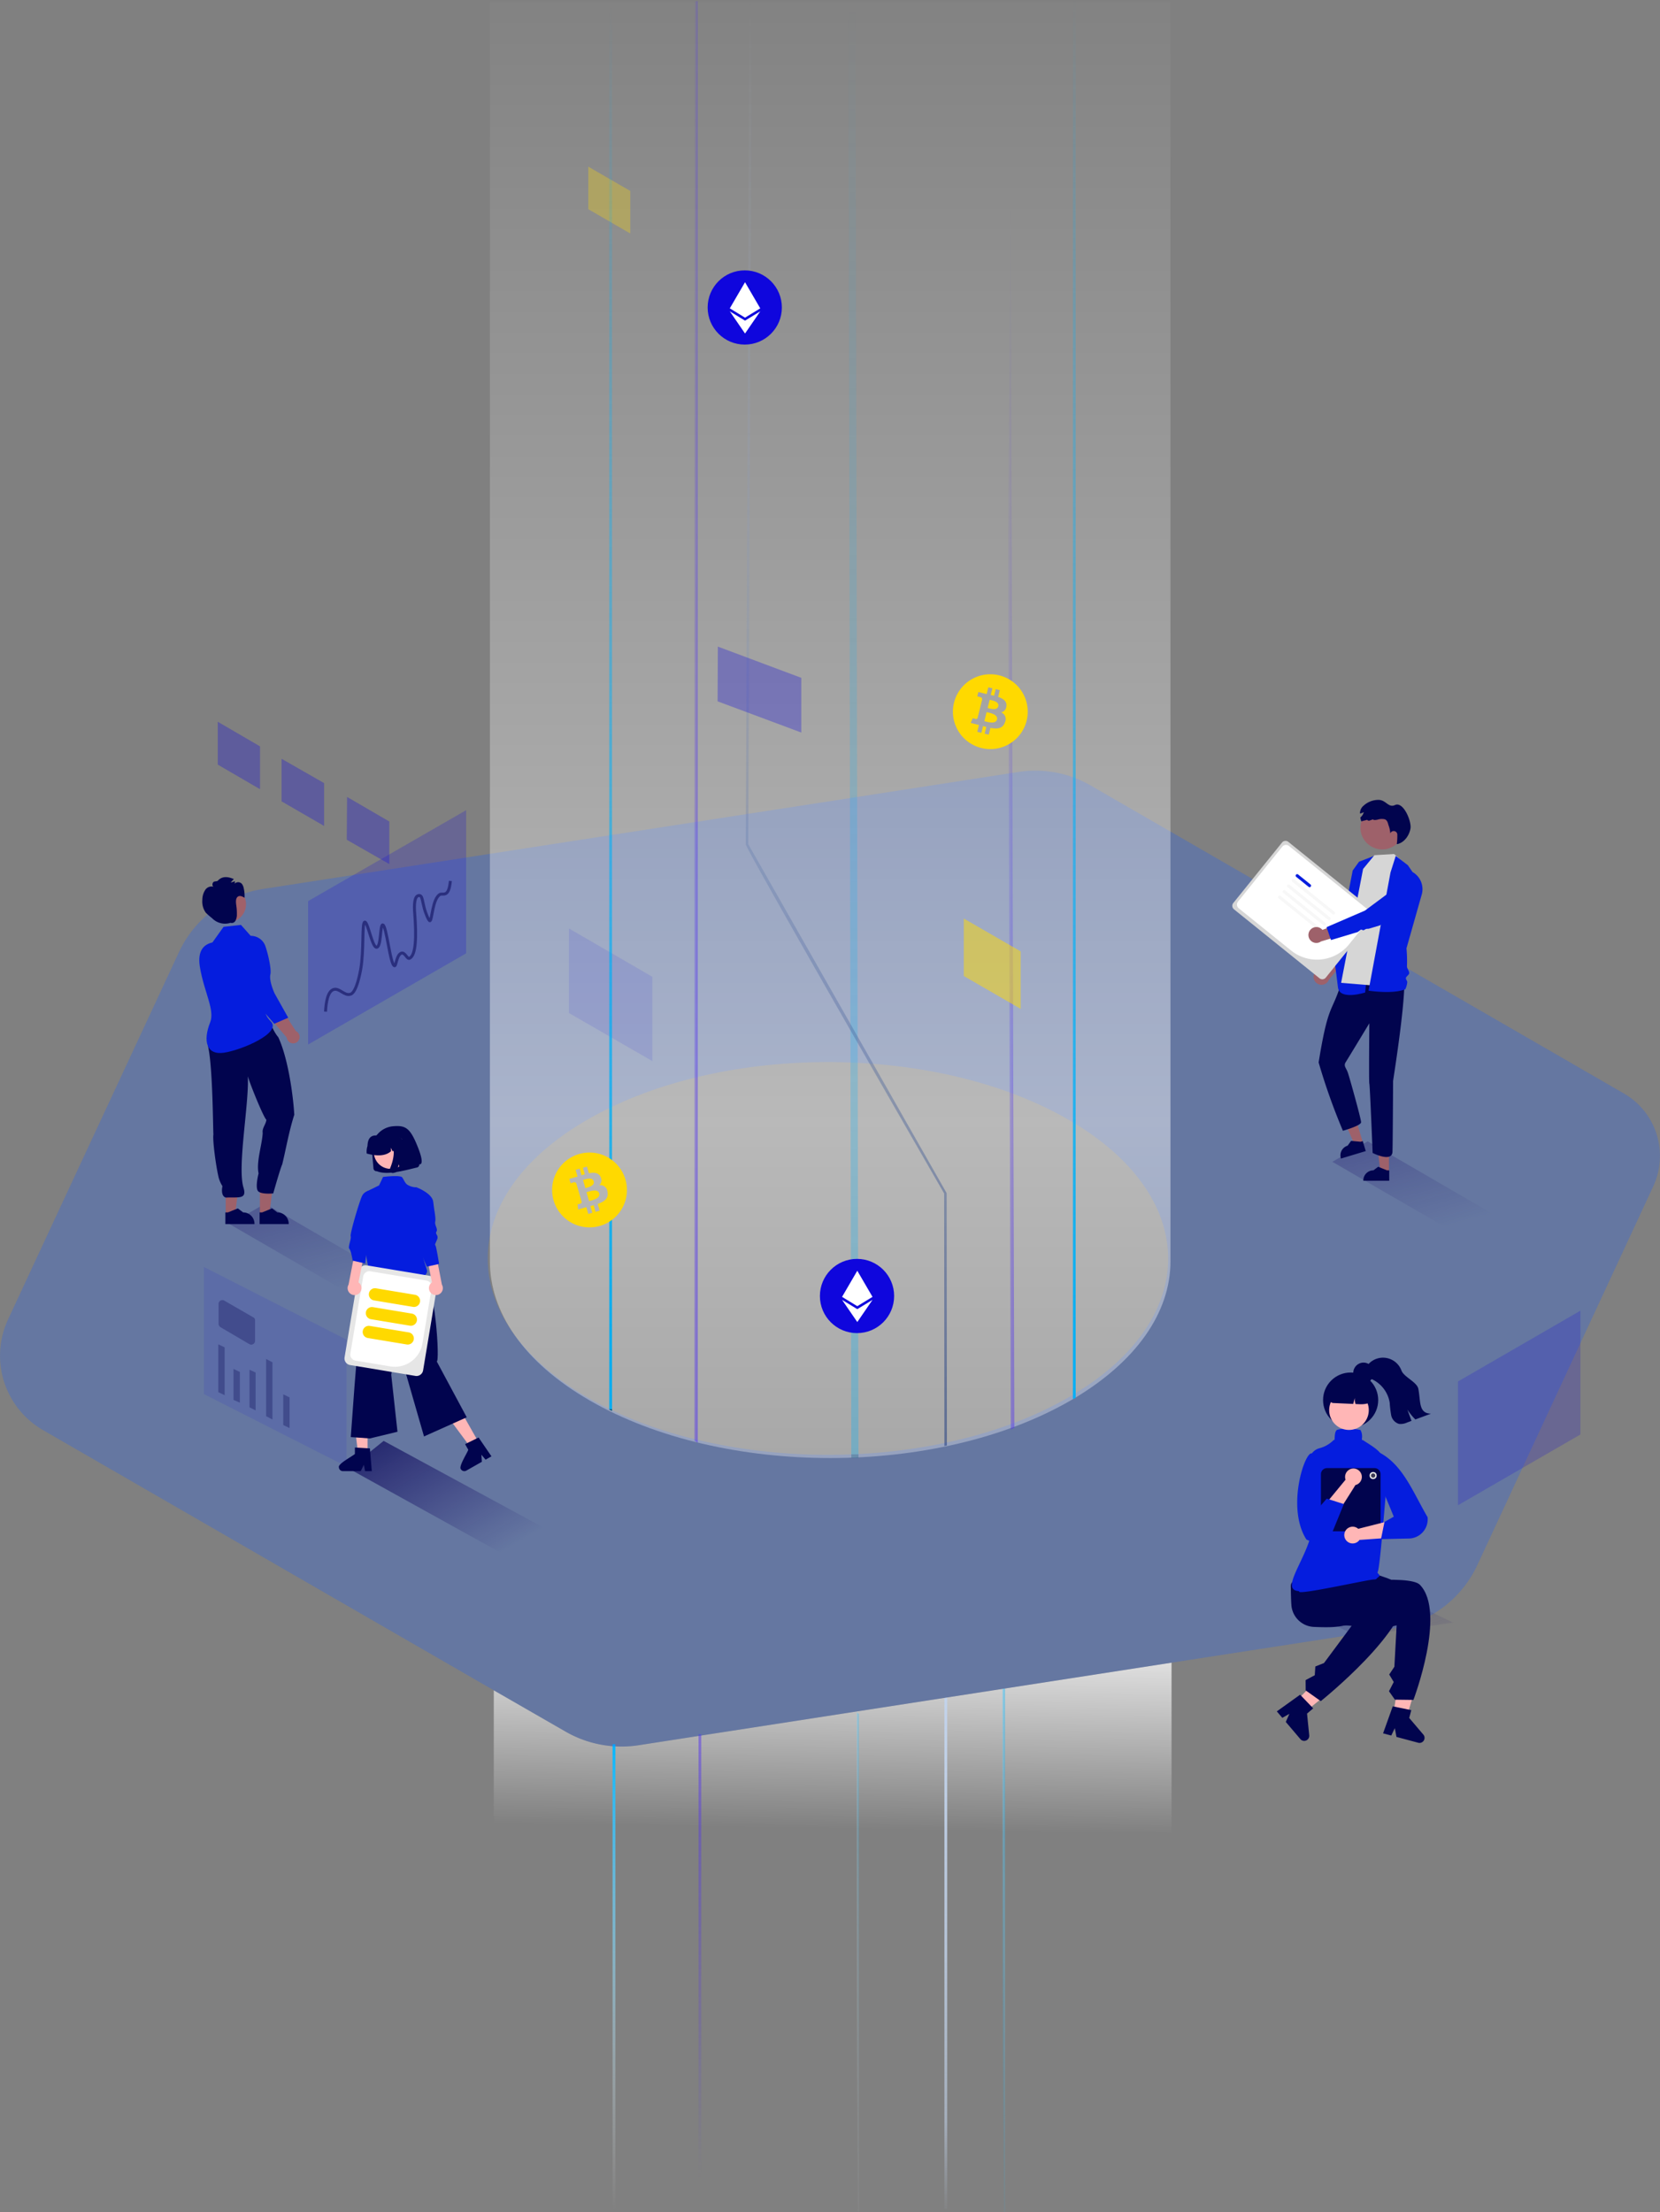 <svg xmlns="http://www.w3.org/2000/svg" xmlns:xlink="http://www.w3.org/1999/xlink" width="559.127" height="744.987" viewBox="0 0 559.127 744.987"><rect x="0" y="0" width="559.127" height="744.987" fill="#808080" stroke="none"/><defs><linearGradient id="a" x1="0.5" y1="1" x2="0.52" y2="-0.031" gradientUnits="objectBoundingBox"><stop offset="0" stop-color="#fff" stop-opacity="0"/><stop offset="0.675" stop-color="#fff" stop-opacity="0"/><stop offset="1" stop-color="#fff" stop-opacity="0.8"/></linearGradient><linearGradient id="b" x1="1" x2="0.5" y2="1" gradientUnits="objectBoundingBox"><stop offset="0" stop-color="#02b6ff"/><stop offset="0.507" stop-color="#5fd1ff" stop-opacity="0.698"/><stop offset="1" stop-color="#08b8ff" stop-opacity="0"/><stop offset="1" stop-color="#fff" stop-opacity="0"/></linearGradient><linearGradient id="c" x1="1" x2="0.5" y2="1" gradientUnits="objectBoundingBox"><stop offset="0" stop-color="#02b6ff"/><stop offset="0.02" stop-color="#08b8ff" stop-opacity="0.98"/><stop offset="0.302" stop-color="#5fd1ff" stop-opacity="0.698"/><stop offset="0.551" stop-color="#a3e5ff" stop-opacity="0.451"/><stop offset="0.757" stop-color="#d5f3ff" stop-opacity="0.243"/><stop offset="0.913" stop-color="#f4fcff" stop-opacity="0.086"/><stop offset="1" stop-color="#fff" stop-opacity="0"/></linearGradient><linearGradient id="d" x1="1" x2="1" y2="1.015" gradientUnits="objectBoundingBox"><stop offset="0" stop-color="#5333ed"/><stop offset="0.922" stop-color="#5333ed" stop-opacity="0"/><stop offset="1" stop-color="#5333ed" stop-opacity="0"/></linearGradient><linearGradient id="e" x1="0" x2="0" xlink:href="#c"/><linearGradient id="f" x1="0.147" y1="-1.239" x2="0.92" y2="0.403" gradientUnits="objectBoundingBox"><stop offset="0" stop-color="#120667" stop-opacity="0.698"/><stop offset="1" stop-color="#120667" stop-opacity="0"/></linearGradient><linearGradient id="h" x1="0.5" y1="1.517" x2="0.5" y2="-0.029" gradientUnits="objectBoundingBox"><stop offset="0" stop-color="#fff" stop-opacity="0"/><stop offset="0.493" stop-color="#fff" stop-opacity="0.447"/><stop offset="1" stop-color="#fff" stop-opacity="0"/></linearGradient><linearGradient id="i" x1="0.082" y1="0.339" x2="0.716" y2="1.28" gradientUnits="objectBoundingBox"><stop offset="0" stop-color="#120667"/><stop offset="1" stop-color="#120667" stop-opacity="0"/></linearGradient><linearGradient id="j" x1="0.5" x2="0.5" y2="1" gradientUnits="objectBoundingBox"><stop offset="0" stop-color="#00b6ff" stop-opacity="0"/><stop offset="0.483" stop-color="#00b4fd" stop-opacity="0.561"/><stop offset="1" stop-color="#00b3fb"/><stop offset="1" stop-color="#005b80"/></linearGradient><linearGradient id="k" x1="0.5" x2="0.5" y2="1" gradientUnits="objectBoundingBox"><stop offset="0" stop-color="#c2d3eb" stop-opacity="0"/><stop offset="1" stop-color="#16347b" stop-opacity="0.518"/></linearGradient><linearGradient id="l" y1="-0.01" x2="1" y2="1.041" gradientUnits="objectBoundingBox"><stop offset="0" stop-color="#5333ed" stop-opacity="0"/><stop offset="0.692" stop-color="#5333ed" stop-opacity="0.765"/><stop offset="1" stop-color="#5333ed"/></linearGradient><linearGradient id="m" x1="0.5" y1="0.146" x2="1" y2="1" gradientUnits="objectBoundingBox"><stop offset="0" stop-color="#5333ed" stop-opacity="0"/><stop offset="1" stop-color="#5333ed"/></linearGradient><linearGradient id="n" x1="0.5" x2="0.5" y2="1" gradientUnits="objectBoundingBox"><stop offset="0" stop-color="#02b6ff" stop-opacity="0"/><stop offset="1" stop-color="#02aff5"/><stop offset="1" stop-color="#015b80"/></linearGradient><linearGradient id="o" x1="1" y1="1.014" x2="1" y2="-0.011" gradientUnits="objectBoundingBox"><stop offset="0" stop-color="#c2d3eb" stop-opacity="0"/><stop offset="0.187" stop-color="#c2d3eb" stop-opacity="0.565"/><stop offset="0.502" stop-color="#c2d3eb" stop-opacity="0.804"/><stop offset="1" stop-color="#c2d3eb"/></linearGradient><linearGradient id="p" x1="0.5" x2="0.5" y2="1" gradientUnits="objectBoundingBox"><stop offset="0" stop-color="#02b6ff" stop-opacity="0"/><stop offset="1" stop-color="#02acf1"/><stop offset="1" stop-color="#015b80"/></linearGradient><linearGradient id="q" x1="-0.41" y1="-0.514" x2="0.905" y2="0.787" gradientUnits="objectBoundingBox"><stop offset="0" stop-color="#02004f" stop-opacity="0.898"/><stop offset="0.193" stop-color="#02004f" stop-opacity="0.898"/><stop offset="1" stop-color="#120667" stop-opacity="0"/></linearGradient></defs><g transform="translate(-26.192 0.5)"><path d="M433.189,601.2V786.214H204.9V610.507L229,624.373a37.78,37.78,0,0,0,24.569,4.653Z" transform="translate(-12.393 -41.726)" fill="url(#a)"/><g transform="translate(363.84 568.222)" opacity="0.5"><path d="M389,610.6h.838V786.866H389Z" transform="translate(-389 -610.6)" fill="url(#b)"/></g><g transform="translate(314.702 576.039)" opacity="0.4"><path d="M336.945,787.448l-.745-.745V619l.745.745Z" transform="translate(-336.2 -619)" fill="url(#c)"/></g><g transform="translate(261.468 583.578)" opacity="0.5"><path d="M279,627.1h.931V787.079H279Z" transform="translate(-279 -627.1)" fill="url(#d)"/></g><path d="M247.9,630.7h.931V788.259H247.9Z" transform="translate(-15.375 -43.772)" fill="url(#e)"/><path d="M573.144,387.1,393.621,283.424a37.165,37.165,0,0,0-24.569-4.56L114.8,318.231a37.651,37.651,0,0,0-28.385,21.4L28.9,463.226a28.933,28.933,0,0,0,11.726,37.226L192.507,588.12l24.1,13.867a37.78,37.78,0,0,0,24.569,4.653L420.8,578.813l74.638-11.54a37.651,37.651,0,0,0,28.385-21.4l59.189-127.406A24.307,24.307,0,0,0,573.144,387.1ZM224.056,395.94c44.764-25.872,117.262-25.872,162.027,0s44.764,67.751,0,93.531c-44.671,25.779-117.262,25.779-162.027,0C179.292,463.6,179.292,421.719,224.056,395.94Z" transform="translate(0 -19.34)" fill="#2561ed" opacity="0.3"/><path d="M190.639,475.4l-11.912,6.794-69.427-40.2,11.912-6.887Z" transform="translate(-5.763 -30.208)" fill="url(#f)"/><path d="M190.639,475.4l-11.912,6.794-69.427-40.2,11.912-6.887Z" transform="translate(365.66 -51.208)" fill="url(#f)"/><g transform="translate(142.996 267.9)" opacity="0.3"><path d="M166.032,296.183v14.332l-14.332-8.19.093-14.425Z" transform="translate(-151.7 -287.9)" fill="#0f06dd"/></g><g transform="translate(121.033 255.057)" opacity="0.3"><path d="M142.432,282.29v14.425L128.1,288.432V274.1Z" transform="translate(-128.1 -274.1)" fill="#0f06dd"/></g><g transform="translate(99.535 242.586)" opacity="0.3"><path d="M119.239,268.983v14.425L105,275.125V260.7Z" transform="translate(-105 -260.7)" fill="#0f06dd"/></g><g transform="translate(129.967 272.367)" opacity="0.7"><path d="M190.933,299.308V292.7L137.7,323.318v48.3l53.233-30.712Z" transform="translate(-137.7 -292.7)" fill="#0f06dd" opacity="0.3"/></g><path d="M432.72,0H203.5V424.378c0,16.938,11.168,33.876,33.6,46.812,44.764,25.872,117.262,25.872,162.027,0,22.336-12.936,33.6-29.874,33.6-46.812V0Z" transform="translate(-12.296 -0.035)" fill="url(#h)"/><path d="M548.189,585.327l-32.2,4.653L495.7,579.929,509.846,566.9Z" transform="translate(-32.559 -39.348)" opacity="0.3" fill="url(#i)"/><g transform="translate(311.91 -0.5)" opacity="0.3"><path d="M335.62-.221l1.024,490.733h-2.42L333.2-.5Z" transform="translate(-333.2 0.5)" fill="url(#j)"/></g><g transform="translate(277.373 -0.035)"><path d="M363.013,486.545l-.093-85.062S295.169,283.942,296.1,283.849L297.309,0h.838l-1.21,283.849L363.665,401.2a.325.325,0,0,0,.093.186l.093,84.969-.838.186Z" transform="translate(-296.09)" fill="url(#k)"/></g><g transform="translate(260.072 -0.128)" opacity="0.6"><path d="M278.617-.1V485.421l-1.117-.651V-.1h1.117Z" transform="translate(-277.5 0.1)" fill="url(#l)"/></g><g transform="translate(365.143 -0.035)" opacity="0.5"><path d="M391.889,481.054,390.4,0h1.21L393.1,480.4Z" transform="translate(-390.4)" fill="url(#m)"/></g><g transform="translate(387.572 -0.035)"><path d="M415.431,470.352l-.931.372V0h.931Z" transform="translate(-414.5)" fill="url(#n)"/></g><g transform="translate(224.335 55.618)" opacity="0.3"><path d="M253.246,67.99V82.322L239.1,74.132V59.8Z" transform="translate(-239.1 -59.8)" fill="#fed904"/></g><g transform="translate(267.89 217.273)" opacity="0.3"><path d="M314.1,244.016v18.427l-28.2-10.516.093-18.427Z" transform="translate(-285.9 -233.5)" fill="#0f06dd"/></g><g transform="translate(217.821 312.199)" opacity="0.1"><path d="M260.206,351.786v28.385L232.1,363.978V335.5Z" transform="translate(-232.1 -335.5)" fill="#0f06dd"/></g><path d="M368.931,786.071H368V613.993l.931-.093Z" transform="translate(-23.704 -42.607)" fill="url(#o)"/><g transform="translate(231.408 0.524)"><path d="M247.631,474.767l-.931-.465V.6h.931Z" transform="translate(-246.7 -0.6)" fill="url(#p)"/></g><g transform="translate(350.811 308.849)" opacity="0.5"><path d="M394.171,342.975v19.358L375,351.258V331.9Z" transform="translate(-375 -331.9)" fill="#fed904"/></g><g transform="translate(131.922 427.758)"><path d="M221.136,551.133l-13.541,9L152.5,529.606l11.674-9.358Z" transform="translate(-140.681 -463.223)" fill="url(#q)"/></g><g transform="translate(504.276 441.932)" opacity="0.2"><path d="M539.9,498.725v41.693l41.228-23.825V474.9Z" transform="translate(-526.9 -475.9)" fill="#0f06dd"/></g><path d="M189.912,521.572" transform="translate(-9.876 -36.179)" fill="#0f06dd"/><path d="M144,362.32c.186-3.164.745-6.794,2.7-7.445s3.63,2.234,5.677,1.582c.465-.093,2.047-.745,3.443-8.19,1.21-6.608.372-15.914,1.4-16.1s2.513,8.655,4,8.469c1.582-.093,1.117-7.538,2.047-7.538,1.3.093,2.513,13.681,4,13.774.558,0,.651-3.443,2.141-4.188,1.3-.651,2.047,2.047,2.885,1.675,2.234-1.024,2.327-7.538,1.768-14.89-.279-3.257-.093-6.049,1.3-6.235,1.21-.186,1.117,1.21,1.861,4.095.558,2.141,1.582,4.467,1.954,4.374.745-.186.838-7.352,3.35-8.841,1.024-.558,2.978,1.3,3.536-4.56" transform="translate(-8.17 -22.108)" fill="none" stroke="#02004f" stroke-miterlimit="10" stroke-width="1" opacity="0.5"/><g transform="translate(94.882 426.204)" opacity="0.1"><path d="M148.022,482.476v42.717L100,500.81V458Z" transform="translate(-100 -458)" fill="#0f06dd"/></g><g transform="translate(99.814 437.353)" opacity="0.3"><path d="M117.585,476.792v6.887a1.279,1.279,0,0,1-1.954,1.117l-9.679-5.677A1.419,1.419,0,0,1,105.3,478v-6.7a1.279,1.279,0,0,1,1.954-1.117l9.679,5.584A1.048,1.048,0,0,1,117.585,476.792Z" transform="translate(-105.3 -469.98)" fill="#02004f"/></g><path d="M107.34,503.124,105.2,502.1V486l2.141,1.024Z" transform="translate(-5.479 -33.738)" fill="#02004f" opacity="0.3"/><path d="M112.841,506.254l-2.141-.931V494.9l2.141,1.024Z" transform="translate(-5.86 -34.355)" fill="#02004f" opacity="0.3"/><path d="M130.84,515.454,128.7,514.43V504.1l2.141,1.024Z" transform="translate(-7.109 -34.993)" fill="#02004f" opacity="0.3"/><path d="M118.547,508.881l-2.047-1.024V495.2l2.047.931Z" transform="translate(-6.263 -34.376)" fill="#02004f" opacity="0.3"/><path d="M124.641,511.681l-2.141-1.117V491.3l2.141,1.117Z" transform="translate(-6.679 -34.105)" fill="#02004f" opacity="0.3"/><g transform="translate(140.319 378.747)"><path d="M239.2,484.459H236l-1.523-12.345H239.2Z" transform="translate(-229.529 -374.317)" fill="#ffb6b6"/><path d="M457.873,692.326v-2.17l.841.051,3.425.2.793.049.606,7.266.032.39H461.3l-.073-.387-.33-1.758-.852,1.758-.187.387h-6.025a1.361,1.361,0,0,1-1.353-1.355C452.224,695.572,457.234,693,457.873,692.326Z" transform="translate(-452.469 -581.896)" fill="#01044e"/><path d="M75.971,474.411l-2.784,1.579L65.771,466l4.108-2.331Z" transform="translate(-28.807 -367.753)" fill="#ffb6b6"/><path d="M273.746,679.121l-1.069-1.886.752-.371,3.081-1.512.714-.352,3.509,5.137.825,1.207-.933.53-1.042.592-1.412-1.666.157,2.378-4.921,2.795h0l-.317.179a1.355,1.355,0,0,1-1.845-.511C270.437,684.732,273.527,680.03,273.746,679.121Z" transform="translate(-230.152 -570.109)" fill="#01044e"/><path d="M332.773,422.08c4.289,2.842,5.867,30.145,4.753,29.7l10.108,18.839-14.388,6.449-9.46-32.848-1.577,12.088,2.1,19.183-9.3,2.249-6.433-.459c1.672-22.866,3.178-46.983,6.637-56.312Z" transform="translate(-304.555 -372.534)" fill="#01044e"/><path d="M377.9,279.133s4.761-.616,6.212-.036c.516.206,1.032,2.1,2,2.667a5.563,5.563,0,0,0,3.183.85c-.685,8.716-.647,15.478,3.448,28.1a1.866,1.866,0,0,1-2.7,1.694L373.218,311.1l-1.995-10.5-2.611-5.512L372,288.126l.29-4.062,4.266-2.078Z" transform="translate(-363.002 -261.999)" fill="#051dde"/><path d="M378.507,218.241H378.5a1.036,1.036,0,0,1-1.121-.943l-.5-5.76a7.726,7.726,0,0,1,.346-3.057,7.851,7.851,0,0,1,3.75-4.488,7.73,7.73,0,0,1,2.969-.887c4.253-.377,5.8.519,8.383,7.018s.5,5.768.5,5.768a1.037,1.037,0,0,1-.047.411,1.055,1.055,0,0,1-.505.6,1.041,1.041,0,0,1-.4.118c-5.033,1.244-10.112,2.555-13.374,1.215Z" transform="translate(-365.714 -203.034)" fill="#01044e"/><path d="M408.6,219.219a5.7,5.7,0,0,1-5.853,8.749,5.632,5.632,0,0,1-3.611-2.41,5.7,5.7,0,0,1,5.849-8.747,5.632,5.632,0,0,1,3.615,2.408Z" transform="translate(-386.393 -213.665)" fill="#ffb6b6"/><path d="M400.049,220.337a6.112,6.112,0,0,1,.274-2.418c.07-1.91.636-3.637,2.965-3.549a6.115,6.115,0,0,1,2.333-.7l1.152-.106.039,0a6.1,6.1,0,0,1,6.6,5.554l.01.115-2.438.222-1.034-2.251.036,2.342-1.259.115-.521-1.136.018,1.181c-1.879,1.633-4.713,1.7-8.168.748Z" transform="translate(-390.67 -211.205)" fill="#01044e"/><path d="M393.142,232.595a1.019,1.019,0,0,0,.091.554,1.043,1.043,0,0,0,.158.244,1.056,1.056,0,0,0,.184.167,1.034,1.034,0,0,0,.691.185l.046-.005.046-.007.046-.009.045-.011.852-.233.971-2.651.2,2.333,3.874-1.051-.861-9.9-6.594.606.18.175a4.555,4.555,0,0,1,1.222,2.143,7.425,7.425,0,0,1,.171,2.52,13.394,13.394,0,0,1-.489,2.518,19.742,19.742,0,0,1-.759,2.141A1.041,1.041,0,0,0,393.142,232.595Z" transform="translate(-376.006 -217.948)" fill="#01044e"/><path d="M379.249,449.379l4.844-29.128a2.257,2.257,0,0,0-1.854-2.593l-22-3.658a2.257,2.257,0,0,0-2.593,1.854L352.8,444.982a2.257,2.257,0,0,0,1.854,2.593l22,3.658a2.257,2.257,0,0,0,2.593-1.854Z" transform="translate(-350.866 -367.09)" fill="#e6e6e6"/><path d="M385.87,447.315l3.114-18.726a2.113,2.113,0,0,0-1.736-2.429l-18.906-3.144a2.114,2.114,0,0,0-2.429,1.736l-4.31,25.92a2.114,2.114,0,0,0,1.736,2.429l11.712,1.947A9.414,9.414,0,0,0,385.87,447.315Z" transform="translate(-357.711 -374.104)" fill="#fff"/><path d="M396.474,453.373a2.065,2.065,0,0,0-1.7-2.373l-13.115-2.181a2.063,2.063,0,1,0-.677,4.07L394.1,455.07A2.065,2.065,0,0,0,396.474,453.373Z" transform="translate(-369.13 -394.173)" fill="#ffd900"/><path d="M401.211,481.861a2.065,2.065,0,0,0-1.7-2.373L386.4,477.307a2.063,2.063,0,0,0-.677,4.07l13.115,2.181A2.065,2.065,0,0,0,401.211,481.861Z" transform="translate(-374.92 -416.329)" fill="#ffd900"/><path d="M405.948,510.349a2.065,2.065,0,0,0-1.7-2.373l-13.115-2.181a2.063,2.063,0,0,0-.677,4.07l13.115,2.181A2.065,2.065,0,0,0,405.948,510.349Z" transform="translate(-380.71 -438.486)" fill="#ffd900"/><path d="M346.733,398.439a2.344,2.344,0,0,1,.368-3.551l-2.309-11.455,3.011-1.418,2.642,13.625a2.341,2.341,0,0,1-3.713,2.8Z" transform="translate(-315.733 -342.238)" fill="#ffb6b6"/><path d="M352.39,295.968s5.293,1.992,5.583,4.893.957,5.487.667,6.648,1,2.479.417,3.35.811,1.157.231,2.607-.87,1.741-.58,2.031,1.238,6.252,1.238,6.252l-4.121.915-5.377-12.228Z" transform="translate(-326.172 -275.314)" fill="#051dde"/><path d="M466.263,398.439a2.344,2.344,0,0,0-.368-3.551l2.309-11.455-3.011-1.418-2.642,13.625a2.341,2.341,0,0,0,3.713,2.8Z" transform="translate(-459.273 -342.238)" fill="#ffb6b6"/><path d="M462.468,301.015a3.092,3.092,0,0,0-2.611,1.741c-.87,1.741-4.13,12.713-3.84,13.584s-1.025,3.681-.444,4.261,1.111,3.962,1.111,3.962l4.228.97,1.364-12.913Z" transform="translate(-452.024 -279.24)" fill="#051dde"/></g><g transform="translate(-174.726 94.757)"><path d="M780.845,563.389h-2.836l-1.349-10.941h4.186Z" transform="translate(-112.099 -263.94)" fill="#9e616a"/><path d="M941.83,736.686h-8.722v-.11a3.4,3.4,0,0,1,3.395-3.395h0l1.593-1.209,2.973,1.209h.761Z" transform="translate(-272.985 -434.278)" fill="#01044e"/><path d="M745,531.944l-2.716.818-4.45-10.085,4.008-1.208Z" transform="translate(-85.012 -242.328)" fill="#9e616a"/><path d="M916.119,706.6l-8.351,2.517-.032-.106a3.4,3.4,0,0,1,2.271-4.23h0l1.177-1.617,3.2.3.729-.22Z" transform="translate(-255.183 -414.184)" fill="#01044e"/><path d="M894.33,508.495a45.733,45.733,0,0,0-4.108,7.784c-2.631,7.723-3.889,5.87-6.919,24.648a206.919,206.919,0,0,0,8.181,23.014s6.118-1.721,6.118-2.868-3.9-15.135-4.477-16.76-1.529-2.2-.669-3.537,7.927-13.038,7.927-13.038-.191,19.941,0,20.324,1.111,23.346,1.111,23.346,6.292,3.22,6.673-.212c.1-.86.216-23.617.216-24s5.824-36.011,3.052-37.445S894.33,508.495,894.33,508.495Z" transform="translate(-238.239 -278.363)" fill="#01044e"/><path d="M877.678,496.495a2.658,2.658,0,0,1,3.395-2.256l5.5-7.683,1.76,4.582-5.489,6.593a2.673,2.673,0,0,1-5.162-1.236Z" transform="translate(-234.302 -263.062)" fill="#9e616a"/><path d="M914.586,385.511l-5.2,2.02-2.136,2.951-5.179,26.562.206.9-.516.691-.2,1.039.5.864-.882,1.083s.233.863,1.1,8.214c.534,4.536,9.167,1.742,9.167,1.742l3.919-40.284Z" transform="translate(-250.711 -192.568)" fill="#051dde"/><path d="M759.547,238.463l-4.484-4.011-6.631.4-3.818,4.642-7.4,38.347,15.567,1.3Z" transform="translate(-84.577 -42.088)" fill="#d6d6d6"/><path d="M948.086,385.729l4.079,3.131,1.564,2.283a6.673,6.673,0,0,1,3.038,7.847l-4.954,17.463-.116.357a46.5,46.5,0,0,1,.166,6.034c-.073.768.818,1.625.751,2.383-.052.593-1.065,1.1-1.11,1.643-.04.492.493.96.461,1.384a7.066,7.066,0,0,1-.666,2.38c-4.22,1.746-12.37.479-12.37.479l7.385-39.795Z" transform="translate(-277.047 -192.72)" fill="#051dde"/><circle cx="7.341" cy="7.341" r="7.341" transform="translate(659.139 176.139)" fill="#9e616a"/><path d="M946.372,332.936c-.426,2.413-2.149,4.8-4.556,5.258l-.045-.061a21.975,21.975,0,0,0,.175-3.154,1.224,1.224,0,0,0-2.37-.413,8.986,8.986,0,0,0-.6-2.744c-.251-.884-.422-1.723-1.3-2.013a4.278,4.278,0,0,0-2.27.1c-1.033.234-1.559.179-1.652-.082l-1.147.419a.707.707,0,0,1-.815-.25l0,0q-1,.259-2,.515a12.232,12.232,0,0,1-.309-1.3,3.5,3.5,0,0,0,1.17-1.818,4.429,4.429,0,0,1-1.286.493,3.3,3.3,0,0,1,1.207-2.655,7.383,7.383,0,0,1,5.189-1.946c2.448.123,3.18,2.757,5.405,1.73C943.979,323.709,946.8,330.523,946.372,332.936Z" transform="translate(-270.374 -149.143)" fill="#01044e"/><path d="M805.968,369.288a1.5,1.5,0,0,0-2.1.226L787.433,389.9a1.5,1.5,0,0,0,.226,2.1l28.836,23.246a1.5,1.5,0,0,0,2.1-.226l16.434-20.386a1.5,1.5,0,0,0-.225-2.1Z" transform="translate(-171.123 -181.019)" fill="#d6d6d6"/><path d="M810.551,409.029,792.9,394.8a1.61,1.61,0,0,1-.243-2.261l14.906-18.49a1.61,1.61,0,0,1,2.261-.243l27.206,21.932a1.61,1.61,0,0,1,.243,2.261l-7.2,8.934A13.9,13.9,0,0,1,810.551,409.029Z" transform="translate(-174.751 -184.153)" fill="#fff"/><path d="M862.006,410.263l-4.194-3.381a.515.515,0,0,1,.646-.8l4.194,3.381a.514.514,0,0,1-.646.8Z" transform="translate(-220.32 -206.839)" fill="#051dde"/><path d="M867.04,423.261l-13.6-10.961a.514.514,0,0,1,.646-.8l13.6,10.961a.514.514,0,1,1-.646.8Z" transform="translate(-217.273 -210.619)" fill="#f7f7f7"/><path d="M862.026,429.481l-13.6-10.961a.515.515,0,1,1,.646-.8l13.6,10.961a.514.514,0,0,1-.646.8Z" transform="translate(-213.775 -214.958)" fill="#f7f7f7"/><path d="M857.012,435.7l-13.6-10.961a.514.514,0,1,1,.646-.8l13.6,10.961a.514.514,0,0,1-.646.8Z" transform="translate(-210.277 -219.298)" fill="#f7f7f7"/><path d="M852,441.92l-13.6-10.961a.514.514,0,1,1,.646-.8l13.6,10.961a.514.514,0,0,1-.646.8Z" transform="translate(-206.779 -223.637)" fill="#f7f7f7"/><path d="M872.556,460.395a2.658,2.658,0,0,1,4.076,0l8.832-3.352-1.073,4.79-8.222,2.448a2.673,2.673,0,0,1-3.613-3.889Z" transform="translate(-230.297 -242.474)" fill="#9e616a"/><path d="M893.6,429.016l-1.508-4.332,12.932-5.586,16.069-11.938,2.028,2.5a3.216,3.216,0,0,1-.613,4.629l-12.35,9.764-.015.005-3.833,1.148-.858.05-.916.481-.814-.265-1.126.846-1.293.387Z" transform="translate(-244.369 -207.672)" fill="#051dde"/></g><g transform="translate(456.254 456.75)"><path d="M758.706,501.524c8.153.345,12.763.094,18.706-5.065,4.046-.108,7.263-3.034,7.17-6.523s-3.46-6.24-7.507-6.133l-14.692.7c-4.046.108-11.572-.141-11.479,3.348.046,1.713.046,3.935.205,6.262A7.953,7.953,0,0,0,758.706,501.524Z" transform="translate(-746.207 -410.844)" fill="#01044e"/><path d="M488.231,464.113l4.21.688,4.656-15.91-6.213-1.015Z" transform="translate(-449.544 -340.77)" fill="#ffb6b6"/><path d="M721.613,506.872c-7.849,1.93-13.644-.243-18.417.038-2.713-4.579-11.375-10.394-6.649-12.842,2.632-1.363,29.386-4.506,32.9-.879,9.031,9.327-2.182,38.78-2.182,38.78l-6.237-.081-1.993-2.844,1.6-3.1-1.518-2.534,1.737-2.611Z" transform="translate(-681.254 -416.703)" fill="#01044e"/><path d="M703.31,678.871l2.758.738,1.189-2.472.564,2.941,7.315,1.959a1.7,1.7,0,0,0,1.737-2.747l-4.761-5.6.7-2.632-6.242-1.278Z" transform="translate(-667.519 -552.349)" fill="#01044e"/><path d="M602.873,456.389l3.072,2.959,12.875-10.441-4.534-4.367Z" transform="translate(-598.684 -338.231)" fill="#ffb6b6"/><path d="M750.095,483.658c-7.195,2.771-13.487-.311-19.7-3.883.371-5.309.578-12.965,5.857-12.292,2.94.375,27.241,4.39,28.068,9.371,2.128,12.807-28.372,37.219-28.372,37.219l-5.085-3.612-.022-3.473,3.083-1.638.192-2.948,2.914-1.16Z" transform="translate(-721.14 -398.397)" fill="#01044e"/><path d="M860.112,658.98l1.849,2.175,2.384-1.357-1.209,2.74,4.9,5.77a1.7,1.7,0,0,0,2.991-1.273l-.734-7.312,2.076-1.765-4.409-4.6Z" transform="translate(-860.112 -539.853)" fill="#01044e"/><path d="M782.854,329.512c.507,0,.795-.1.906-.312.164-.313,1.208-.721.879-1.195-.229-.33-.782-.772-.569-1.026.82-.98,2.869-29.08,3.351-32.914a7.637,7.637,0,0,0-.469-3.5c-1.352-3.831-3.2-5.008-6.875-7.354l-.932-.6c-.418-.269-.395.359-.37-.584a4.641,4.641,0,0,0-.458-2.81l-.033-.044-.054-.013c-1.242-.287-5.419-.82-7.893,0l-.034.012-.026.025c-.588.588-.641,1.726-.693,2.827-.042.9-.083.239-.415.61a10.339,10.339,0,0,1-4.783,2.7A4.68,4.68,0,0,0,761,289.992c.173,5.244.037,13.537.932,19.381,1.49,9.726-12.112,23.772-4.321,24.061a.2.2,0,0,0-.006.207C758.161,334.679,780.944,329.512,782.854,329.512ZM757.867,333.6Z" transform="translate(-750.106 -254.814)" fill="#051dde"/><ellipse cx="9.286" cy="9.286" rx="9.286" ry="9.286" transform="translate(15.578 4.999)" fill="#01044e"/><ellipse cx="6.674" cy="6.674" rx="6.674" ry="6.674" transform="translate(30.787 24.528) rotate(-178.377)" fill="#ffb6b6"/><path d="M779.178,210.032l2.705.077a6.439,6.439,0,0,1,6.249,6.611l0,.06-.049.031a8.538,8.538,0,0,1-4.968,1.414l-.152,0-1.495-.068a4.13,4.13,0,0,1-.244-2.036,13.73,13.73,0,0,0-.527,2l-6.707-.305a1.5,1.5,0,0,1-1.423-1.532,6.439,6.439,0,0,1,6.614-6.247Z" transform="translate(-754.937 -202.542)" fill="#01044e"/><path d="M694.714,184.537a6.429,6.429,0,0,0,2.472,1.475,10.571,10.571,0,0,1,5.92,7.894,39.922,39.922,0,0,0,.486,4.158,3.827,3.827,0,0,0,2.64,2.967,5.16,5.16,0,0,0,2.756-.478l1.461-.542q-.7-1.912-1.4-3.824a19.17,19.17,0,0,0,2.7,3.344l5.242-1.941c-4.254-.1-3.411-4.213-4.246-8.383-.459-2.292-4.869-3.959-5.681-6.15a6.629,6.629,0,0,0-12-.944C694.178,182.434,694.114,183.793,694.714,184.537Z" transform="translate(-665.082 -178.722)" fill="#01044e"/><ellipse cx="3.458" cy="3.458" rx="3.458" ry="3.458" transform="translate(25.748 1.661)" fill="#01044e"/><path d="M767.3,355.509h15.964a2.064,2.064,0,0,0,2.062-2.062v-17.16a2.064,2.064,0,0,0-2.062-2.062H767.3a2.064,2.064,0,0,0-2.062,2.062v17.16A2.064,2.064,0,0,0,767.3,355.509Z" transform="translate(-750.379 -297.038)" fill="#01044e"/><ellipse cx="1.196" cy="1.196" rx="1.196" ry="1.196" transform="translate(31.242 38.503)" fill="#e6e6e6"/><ellipse cx="0.717" cy="0.717" rx="0.717" ry="0.717" transform="translate(31.721 38.981)" fill="#3f3d56"/><path d="M748.422,410.894l10.965-2.781,1.7,5.642s-11.8.874-12.238.878a2.822,2.822,0,1,1-.432-3.739Z" transform="translate(-720.998 -353.257)" fill="#ffb6b6"/><path d="M698.864,312.754c7.818,4.178,11.245,13.492,16.041,21.677a6.467,6.467,0,0,1-6.314,7.178l-9.384.216,1.176-5.79,3.139-1.783-3.71-8.975Z" transform="translate(-664.123 -280.701)" fill="#051dde"/><path d="M799.131,338.609l-7.484,9.082,3.091,4.9s7.525-11.764,7.695-12.171a2.822,2.822,0,1,0-3.3-1.808Z" transform="translate(-775.979 -297.511)" fill="#ffb6b6"/><path d="M821.992,313.541c-2.259-1.248-8.848,18-1.914,28.952a6.467,6.467,0,0,0,9.027-3.147l3.589-8.784-5.751-1.833-2.746,3.151.382-6.27-3.269-8.911Z" transform="translate(-810.12 -281.257)" fill="#051dde"/></g><g transform="translate(93.319 294.904)"><path d="M568.048,488.336h3.188l1.517-12.3h-4.707Z" transform="translate(-559.154 -374.797)" fill="#9e616a"/><path d="M776.506,699.993h9.806v-.124a3.817,3.817,0,0,0-3.817-3.817h0l-1.791-1.359-3.342,1.359h-.856Z" transform="translate(-767.725 -583.127)" fill="#01044e"/><path d="M531.931,488.336h3.189l1.517-12.3H531.93Z" transform="translate(-511.515 -374.797)" fill="#9e616a"/><path d="M740.389,699.993H750.2v-.124a3.817,3.817,0,0,0-3.816-3.817h0l-1.791-1.359-3.342,1.359h-.856Z" transform="translate(-720.086 -583.127)" fill="#01044e"/><path d="M763.551,527.149c-1.894,6.033-2.621,10.766-4.064,16.74-.57,1.049-3.023,9.763-3.023,9.763s-3.677.4-4.978-.626.04-6.122.04-6.122c-.857-3.851,1.256-9.917,1.381-13.651-.26-1.567,1.119-2.912,1.245-4.406-.912-.694-5.346-11.579-6.25-14.621.465,9.268-3.612,30.43-1.464,37.461,1.248,4.085-1.653,3.177-5.949,3.374-1.916-.569-1.136-3.848-1.136-3.848a10.452,10.452,0,0,1-1.3-3.005c-.931-3.93-2.05-12.478-1.745-14.4-.14-2.039-.209-22.409-1.766-29.545-1.038-5.684,11.682-6.935,15.34-8.29,6.1-2.941,5.074,1.24,8.288,5.092C761.267,507.706,763.093,519.562,763.551,527.149Z" transform="translate(-731.556 -447.129)" fill="#01044e"/><path d="M774.931,399.6l-3.708-4.175-5.859.651-3.751,5.25h0c-4.146.954-4.911,4.344-4.183,8.536,1.456,8.383,5.049,14.242,3.416,18.378-2.48,6.278-1.277,11.11,4.658,10.229s19.614-6.693,15.758-10.548-.408-5.876-.408-5.876l-2.707-14.74C778.84,403.544,778.734,399.992,774.931,399.6Z" transform="translate(-757.186 -379.328)" fill="#051dde"/><path d="M728.841,446.737l4.673-1.524c2.095,2.427,3.932,9.542,3.932,9.542l6.64,10.33a2.17,2.17,0,1,1-3.052,2.188l-9.971-11.631Z" transform="translate(-711.571 -413.234)" fill="#9e616a"/><path d="M744.413,407.266h0a5.186,5.186,0,0,0-2.856,7.454l1.521,2.705s2.412,10.249,4.952,12.331l5.927,6.848,4.7-2.047-4.59-8.186s-1.95-4.173-1.411-6.451c.33-1.4-.484-5.872-1.671-9.422a5.173,5.173,0,0,0-6.572-3.233Z" transform="translate(-728.707 -387.204)" fill="#051dde"/><ellipse cx="6.057" cy="6.057" rx="6.057" ry="6.057" transform="translate(3.628 3.091)" fill="#a0616a"/><path d="M800.892,348.669a3.409,3.409,0,0,0-.593-1.394,1.667,1.667,0,0,0-2.483-.075,1.827,1.827,0,0,0,.08-.857,4.646,4.646,0,0,1-1.4.417l1.075-1.122c-2.208-.981-4.033-.928-5.35.492-.377.406-1.149.123-1.555.542s-.428,1.315.085,1.549a2.546,2.546,0,0,0-2.836,1.1,6.1,6.1,0,0,0-.957,3.328,6.4,6.4,0,0,0,1.165,4.3,26.951,26.951,0,0,0,2.126,1.864l.02.02a6.026,6.026,0,0,0,5.833,1.625c.116-.032.23-.067.346-.1a1.4,1.4,0,0,0,1.659-.676,4.245,4.245,0,0,0,.481-2.163,17.717,17.717,0,0,0-.182-2.946c-.16-1.1-.305-2.505.565-3.057.677-.43,1.519-.006,2.2.415a11.323,11.323,0,0,0-.277-3.257Z" transform="translate(-785.934 -344.97)" fill="#01044e"/></g><g transform="translate(-705.178 190.675)"><circle cx="12.5" cy="12.5" r="12.5" transform="translate(1007.534 232.807)" fill="#0f06dd"/><path d="M10.819,8.8,5.692,11.934.563,8.8,5.692,0ZM5.692,12.939.563,9.808l5.13,7.472,5.13-7.472Z" transform="translate(1014.433 236.798)" fill="#fff"/></g><g transform="translate(-742.99 -142.25)"><circle cx="12.5" cy="12.5" r="12.5" transform="translate(1007.534 232.807)" fill="#0f06dd"/><path d="M10.819,8.8,5.692,11.934.563,8.8,5.692,0ZM5.692,12.939.563,9.808l5.13,7.472,5.13-7.472Z" transform="translate(1014.433 236.798)" fill="#fff"/></g><path d="M25.763,13.163a12.6,12.6,0,1,1-12.6-12.6A12.6,12.6,0,0,1,25.763,13.163Zm-7.2-1.8c.251-1.677-1.026-2.578-2.772-3.179l.566-2.271-1.383-.345-.551,2.211c-.363-.091-.737-.176-1.108-.261L13.875,5.3l-1.382-.345-.567,2.27c-.3-.069-.6-.136-.883-.207l0-.007L9.138,6.533,8.77,8.009s1.026.235,1,.25a.736.736,0,0,1,.644.8L9.773,11.65a1.147,1.147,0,0,1,.144.046l-.146-.036-.9,3.625a.5.5,0,0,1-.634.328c.014.02-1-.251-1-.251l-.686,1.583,1.8.448c.335.084.663.172.986.254l-.572,2.3,1.381.345.567-2.273q.549.149,1.1.286l-.565,2.262,1.383.345.572-2.293c2.358.446,4.131.266,4.877-1.866A2.426,2.426,0,0,0,16.8,13.4a2.2,2.2,0,0,0,1.765-2.03ZM15.407,15.8c-.427,1.717-3.318.789-4.255.556l.759-3.043c.937.234,3.943.7,3.5,2.487Zm.428-4.454c-.39,1.562-2.8.768-3.577.574l.688-2.76C13.727,9.351,16.241,9.714,15.835,11.343Z" transform="translate(346.594 226.025)" fill="#ffd900"/><path d="M25.763,13.163a12.6,12.6,0,1,1-12.6-12.6A12.6,12.6,0,0,1,25.763,13.163Zm-7.2-1.8c.251-1.677-1.026-2.578-2.772-3.179l.566-2.271-1.383-.345-.551,2.211c-.363-.091-.737-.176-1.108-.261L13.875,5.3l-1.382-.345-.567,2.27c-.3-.069-.6-.136-.883-.207l0-.007L9.138,6.533,8.77,8.009s1.026.235,1,.25a.736.736,0,0,1,.644.8L9.773,11.65a1.147,1.147,0,0,1,.144.046l-.146-.036-.9,3.625a.5.5,0,0,1-.634.328c.014.02-1-.251-1-.251l-.686,1.583,1.8.448c.335.084.663.172.986.254l-.572,2.3,1.381.345.567-2.273q.549.149,1.1.286l-.565,2.262,1.383.345.572-2.293c2.358.446,4.131.266,4.877-1.866A2.426,2.426,0,0,0,16.8,13.4a2.2,2.2,0,0,0,1.765-2.03ZM15.407,15.8c-.427,1.717-3.318.789-4.255.556l.759-3.043c.937.234,3.943.7,3.5,2.487Zm.428-4.454c-.39,1.562-2.8.768-3.577.574l.688-2.76C13.727,9.351,16.241,9.714,15.835,11.343Z" transform="translate(206.776 395.452) rotate(-30)" fill="#ffd900"/></g></svg>